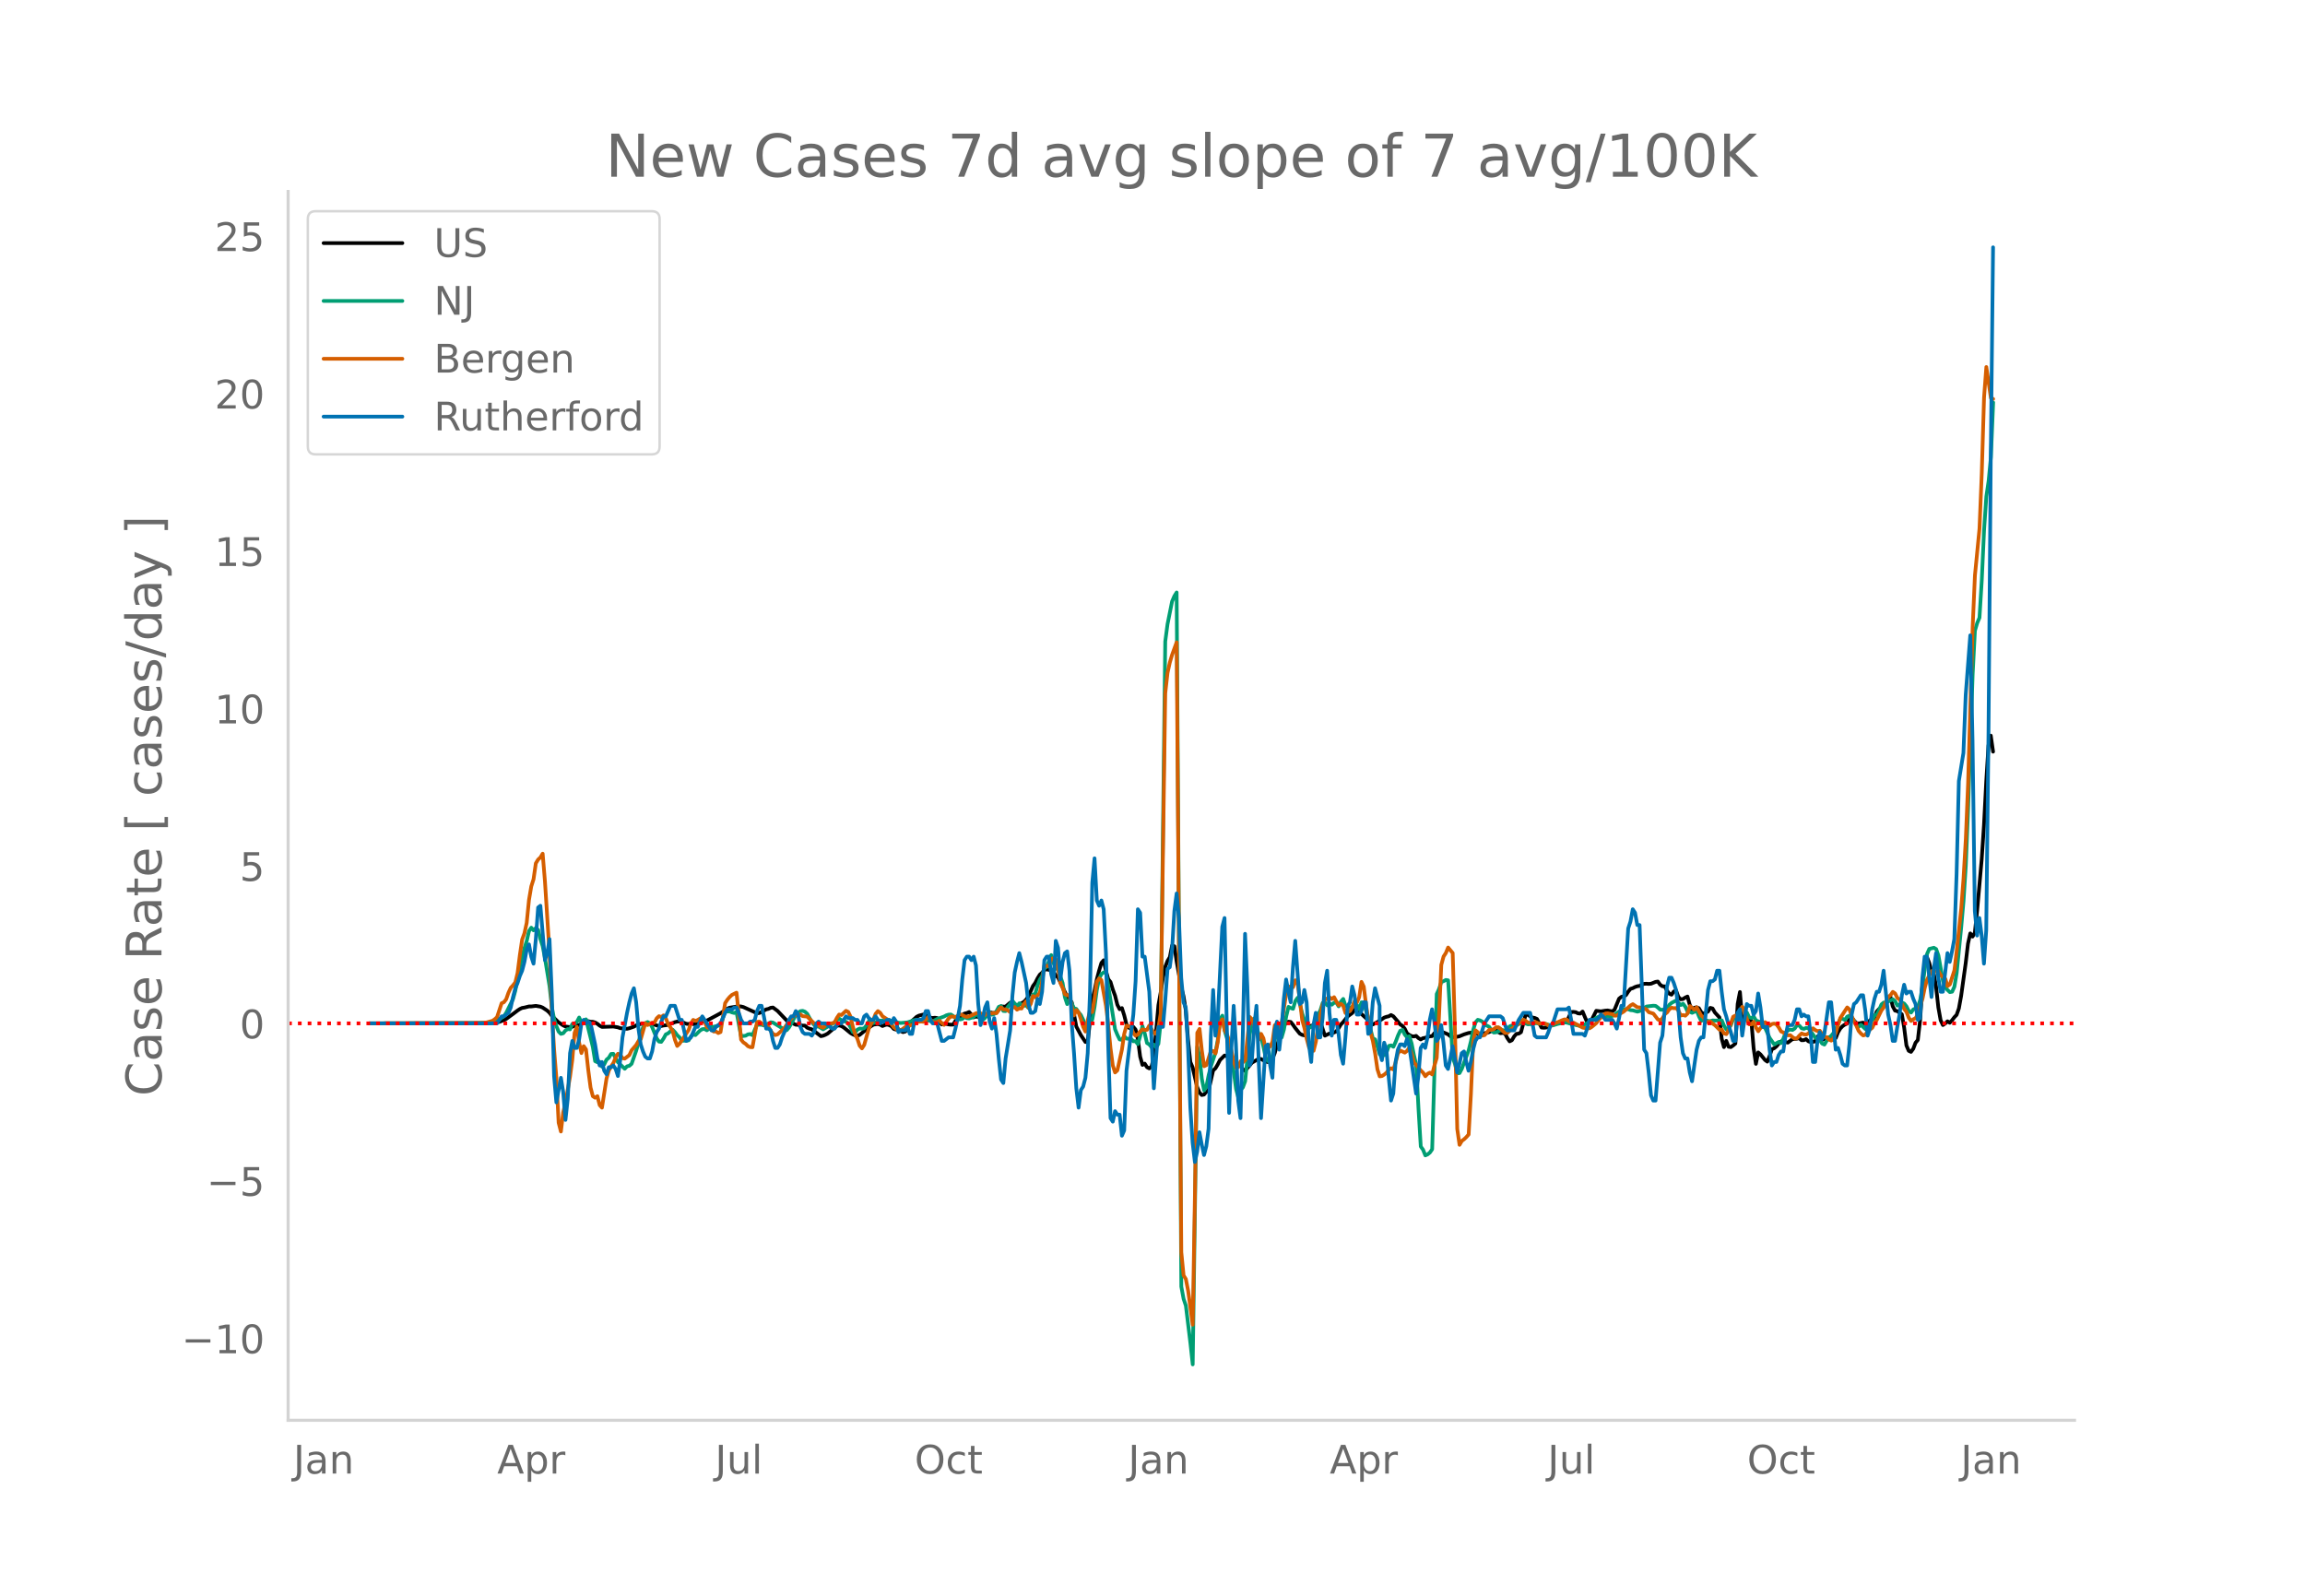 <svg height="864" viewBox="0 0 936 648" width="1248" xmlns="http://www.w3.org/2000/svg" xmlns:xlink="http://www.w3.org/1999/xlink"><defs><style>*{stroke-linecap:butt;stroke-linejoin:round}</style></defs><g id="figure_1"><path d="M0 648h936V0H0z" style="fill:#fff" id="patch_1"/><g id="axes_1"><path d="M117 576.72h725.4V77.76H117z" style="fill:none" id="patch_2"/><path clip-path="url(#p00c8a03a7d)" d="m149.973 415.563 47.236-.12 3.705-.165 1.852-.324 1.853-.707.926-.498 2.778-2.016 1.853-1.403.926-.61.926-.431.926-.145 1.853-.465.926.005 1.852-.23 1.853.312.926.391 1.852 1.224.927.858.926 1.242 2.778 2.673 1.853 1.228.926.445 1.852.252.927-.137.926-.367 1.852-.353.926-.495.927-.657.926-.499.926.104.926.219.926.03.927.265.926.54.926.753.926.515 4.631-.15 1.853.323.926.332 1.852.213.926.037.927-.21 1.852-.644.926-.52.926-.343 1.853-.435 3.705.175 2.778.913.926-.048.927-.227.926-.083.926-.204 2.779-1.07.926-.229.926-.056.926.185 1.853.774.926.09.926-.163 1.852.34 1.853-.57.926-.544.926-.318.926-.128 3.705-1.99 1.853-1 2.778-1.882.926-.376 2.779-.445.926-.116.926.07.927.225 5.557 2.531.926-.097.926-.43 1.853-1.051.926-.208.926-.433.926-.122 1.853 1.388 4.63 4.856.927-.1 1.852.855.926.034.927.247 1.852.085.926.847.926.383.927.253 3.704 2.793.927-.193.926-.377.926-.496 3.705-3.164.926-.133.926.276.926.531 2.779 2.283.926.53.926.398.927.186.926-.36 1.852-1.521.926-.843 2.779-1.792 1.852-.247.927.249.926.556.926-.366.926-.241.926.257.927.474.926 1.088.926.247.926-.184.926.763.927.432.926-.238.926-1.186.926-1.925.926-1.21 1.853-1.673.926-.465 1.852-.459.927.23.926.626.926.437.926.119.926-.102.927.155.926 1.5.926 1.095.926-.253.926.018.927.213.926.1.926-.041 1.852-2.98.927-.132.926-.764.926-.601.926-.206.926-.427 1.853 2.17.926-.328.926.204 1.853-.338.926.373 1.852-2.055.926.31.927.065.926-.165.926-1.115.926-1.33 1.853.006 1.852-1.586.926-.218 1.853 1.51 2.778-1.59.926-.942.927-1.333 1.852-4.187.926-1.265.926-1.844.927-1.508.926-.804.926-1.087.926-.282.926.241.927-.088.926 1.025.926 1.227.926.948 3.705 7.826 1.852 2.205 1.853 9.869 1.852 3.48 1.853 2.79.926-.096 1.852-17.07.926-3.713.927-4.584.926-3.55.926-3.1.926-1.076.926 4.346.927 3.325.926 1.148.926 3.02.926 2.545.926 3.68.927 1.808.926-.46.926 2.921.926 3.735.926 1.274.927.49.926-.767.926 1.078.926 3.93.926 7.063.927 3.354.926-.52.926 1.457.926.487.926-.762.927-3.975 1.852-20.939.926-5.141.926-6.077.927-4.37.926-2.403.926-1.496.926-4.732.926.288.927 6.267 1.852 10.292.926 3.685.926 5.717.927 12.11.926 8.925.926 2.177 1.852 8.033.927 2.194.926 1.011.926-.175.926-1.117.926-.526 1.853-8.18.926-.83.926-1.544.926-1.832 1.853-1.837.926.224.926 1.163.926.196 1.853 1.849 1.852.329.926 1.78.927.701 2.778-3.324 2.779-1.572.926.073 1.852 1.035.927.223.926-.542.926-.806.926-2.258.926-3.226 2.779-7.9.926-1.186.926-.485.927.105.926 1.137.926 1.322 1.852 2.303.927.476.926.223.926-1.352.926-2.112.926-.465.927-.193.926-.668 1.852-.715 1.853 5.614 1.852-.862.926-.038 1.853-.798.926-1.319.926-1.53.926-.947 1.853-2.337 1.852-1.366.926-1.295.926-.865 1.853 2.512 2.778 2.538.927 1.12.926.633 1.852-.941 1.853-1.2.926-.638.926-.33.926-.203.926-.522.927.498 1.852 2.146.926 1.163.926.586.927 1.139.926 1.891.926.66.926.479.926.153.927-.248.926.894.926.56.926-.506.926-.174 1.853-.6.926-.061.926-1.168.926-.945 2.779.59 1.852.79.927.769.926.476.926-.193.926-.06.926-.204 1.853-.762 1.852-.576 1.853-.25.926.2.926.46.926.122 1.853-.467.926-.097.926-.327 1.852-.83.927.006.926.823.926.469.926-.145.926.3.927 1.806.926 1.328.926-.44.926-1.57.926-1.033.927-.088.926-.594 1.852-7.047.926-.034.927.65.926.486.926.158.926.398 1.853 3.514.926.075.926-.068 1.852-.69 1.853-.973.926-.25 3.705-.392 1.852-4.018.926-.048.927.127.926.471.926.091.926-.822 1.853 4.384.926-.636.926-.411 1.852-3.652 1.853.229 1.852-.295.926-.071 1.853.393.926-.68 1.852-4.503.927-.732.926-.23.926-.454.926-1.419.926-1.153.927-.268.926-.48.926-.308.926-.128.926-.535.927-.316.926-.04.926.076.926-.078 1.853-.747.926-.141.926 1.283.926.63.926.044.927 1.733.926 1.246.926.403.926-1.306.926-.346.927 2.535.926.99.926-.099.926-.598.926-.432.927 3.385.926 2.006.926-.834.926-.17.926.356.927 1.575.926.75 1.852-.961.926-1.506.927.252.926 1.622 1.852 1.997.926 8.628.927 3.453.926-2.543.926 2.382.926.15.926-.65.927-.793.926-16.079.926-4.857.926 10.994.926-.09.927.19 1.852.645.926 11.12.926 6.333.927-4.653.926.797 1.852 2.277.926.675.927-2.283.926-2.767.926-.39.926-.759.926-1.115.927-.871.926-.26.926.453.926.27 1.853-1.414 1.852-.164.926-.241.926.848.927-.031.926-.433.926.894.926.284.926-.063.927-.2.926-1.959.926-.258.926 1.646.926-.353.927-.497.926-.127.926.163.926.755.926-.669.927-2.365.926-1.555.926-.953.926-.635.926-.403.927-1.683.926-.845.926 1.266.926.992.926.228 1.853-.355.926.624.926.024.926-1.608.927-.339.926-.761.926-2.444.926-1.004 1.853-1.604.926-.101.926-2.594.926-.67.926 3.86.927 1.73.926.225 1.852 1.276.926 5.362.927 7.296.926 2.166.926.447.926-1.27.926-2.441.927-1.12.926-8 .926-14.2.926-8.734.926-2.7.927 2.316.926 3.503.926.859.926 5.282.926 8.469.927 5.175.926 1.952.926-.615.926-.893.926.592.927-.993.926-1.236.926-.968.926-2.609.926-5.125 1.853-13.333.926-7.845.926-4.182.926 1.301.927-1.558.926-8.812 1.852-20.887.926-13.86.927-17.876.926-14.654.926-3.97.926 6.52h0" style="fill:none;stroke:#000;stroke-linecap:round;stroke-width:1.5" id="line2d_1"/><path clip-path="url(#p00c8a03a7d)" d="m149.973 415.56 47.236-.098 2.779-.254 1.852-.558 2.779-2.013.926-1.357 2.778-5.6.927-3.35 1.852-9.703 1.852-7.595.927-2.877.926-4.046.926-1.409.926 1.083.926-.939.927.726.926 3.746.926 2.862.926 4.897 1.853 11.286.926 8.368.926 4.991.926 2.92.926 2.259.927.924.926-.243.926-1.138.926-.572.926.118.927-2.183.926-.072.926-.755.926-1.803.926 2.045 1.853-1.305 1.852 7.425.926 3.814.927 5.752.926.44.926-.148.926 1.904.926-.893.927-1.908.926-.776.926-1.545.926-.064 1.853 3.43 2.778 2.642.926-.988.927-.21.926-.809 1.852-5.302.926-3.094.927-4.041.926-2.32.926-1.754.926-.459.926.507.927 1.546 1.852 4.563.926 1.331.926.116.927-1.343.926-1.704.926-.417.926-.821.926-.644.927.967.926 1.24.926.868.926 1.38 1.853-.021.926-.125.926-1.617.926-.732.926.211 1.853-1.854.926-.56.926-.076.926.55 1.853-1.377.926-.059 1.852-.474.927-.185 1.852-5.513 1.852-.051.927.39.926.226.926-.444 1.852 9.906 1.853-.235.926-.53.926-.144.926.464 1.853-4.29 1.852.06.926.284.927-.22 1.852-1.086.926.13 4.631 2.85.926.243.927-1.091.926-1.52 1.852-3.588.926-.886.927-.64.926-.132.926.343.926.837 1.853 3.361.926 1.133.926.733.926-.038 1.853 1.136 2.778-1.66.926-.617.927-.466.926-.958.926-.663.926.651.926.432.927.207.926.654.926 1.59.926 1.95.926.22.927-1.186.926-.477.926.083.926-.192.926-1.19.927-1.632.926.122.926.621 2.779-1.027.926-.028.926.166.926-.263.926-.048 1.853.714 1.852.305.926.134 2.779-.266 2.779-.914.926-.128.926.183.926-.086.926-.332.927.166 1.852.595.926.15 1.853-1.015 2.778-.983.926-.495.927-.273.926-.057.926.6.926.782.926.106.927.523.926-.199.926-.833.926.51.926.122 1.853-.58.926-1.198.926.562.926 1.75.927.04.926-.812.926-1.71.926-.596.926 1.025.927-.263.926-1.187.926-1.756.926-.345.926 2.011.927.06.926-1.776.926-1.096.926-1.312 1.853 2.33.926-1.304 1.852 1.033.926-.23.927 1.06.926-2.408.926-2.999.926-.285.926-3.4.927-2.387.926-1.42.926-3.187.926-.533 1.853-4.838.926 3.28.926 1.965.926.695 1.853 5.42.926 5.773.926 2.783.926-1.765.926 1.446.927 2.032.926.233.926 1.386.926 1.09.926 1.927.927 2.455 1.852-.865.926-1.657.926-5.125.927-6.918.926-4.53.926-1.915.926-.668.926.113.927 5.25 2.778 17.726.926 2.23.927 1.913.926.167.926-1.567.926 1.037.926.1.927-.052.926 1.05.926-.024.926 1.199.926-3.28.927-4.076.926 2.966.926 3.931.926.563.926 1.149.927-1.093.926 1.146.926-1.442.926-8.68 1.853-154.714.926-7.02 1.852-9.235.926-2.155.927-1.49L479.7 522.45l.926 4.985.926 2.759 1.853 15.329.926 8.518 1.852-128.955.927 4.035.926 8.994.926 4.651.926-1.545.926-4.712.927-3.555 1.852-5.583.926-5.219.926-8.363.927-1.364.926 6.087.926 2.994.926 3.956.926 5.355.927 4.445.926 6.903.926 3.576.926-3.14.926-1.032.927-2.538 1.852-19.088.926-4.534.926-1.87 1.853 6.71.926.782.926 3.954.926 4.506.927 1.376.926.465.926-2.793.926-6.467.926-2.71.927 1.853.926.075.926-3.214.926-5.356.926-3.866.927.477.926.316.926-3.188.926-1.297.926 2.46.927 3.914.926 2.79.926 2.207.926.833.926-.319.927-.755.926-2.486 1.852-3.621.926-2.953.927-.153.926 1.165.926-.72.926.448.926-.815.927-.052.926 1.54.926-1.923.926-1.09.926 2.848.927.228.926.373.926-.079.926-2.174.926 1.285.927 1.804.926-2.909.926.125.926 3.313.926 2.864.927 4.746.926 3.66.926.338.926 2.849.926 3.24.927-.16.926.493.926-1.065.926-2.7.926-.224.927.571.926-2.036.926-2.487.926-1.976.926-.35.927 1.903.926 1.127.926-.465.926 2.952.926 4.697.927 3.936.926 17.794.926 15.419.926 1.287.926 2.312.927-.4.926-.756.926-1.328 1.852-63.036.927-2.023.926-2.845.926-.356.926-.502.926.158 1.853 31.328.926 2.621.926 3.842.926-.135.927-1.735 2.778-7.484.926-3.714.927-4.582.926-3.072.926-1.042.926.238.926.5.927 1.149 1.852.96.926 1.492.926.837.927-.085.926-.373.926-.538 1.852.098.927-.686.926-.938.926-.359.926.097.926-.27.927-.442 1.852-.493 1.852.64 1.853-.112.926-.301.926-.034.926.226 1.853-.126 2.778.8.927-.035 1.852-.573 2.779-.602.926.07 1.852.523 1.853.468 1.852.35.926-.146 4.631-2.488.926-.687.927-.4 1.852-.008 1.852-.318.927.085.926-.079.926-.497 2.779-1.96 1.852-.34.926.069.926.358.927.08 1.852.543.926-.254.926-.458.927-.78.926-.612 2.778-.321.927.08.926.684.926.847.926.043.926-.254.927-.397.926-1.38.926-.781 1.852-.97 1.853 1.872.926-.555.926 1.223.926 1.999.927.076.926.41 1.852-.879.926 2.322.927 1.854.926-.597 1.852.607.926.045.927-.279.926.078 2.778-.08.927 2.184.926 1.47.926-.331.926-1.42.926-2.524.927-.295.926.852.926-3.833.926-1.498.926 1.995.927.204.926 1.963.926.276.926-.607.926 1.577.927.379.926.227.926 1.913.926.538 1.853 4.087 1.852 2.615 1.852-1.039.927.493.926-1.812.926-2.489.926-.863.926-.362.927.188.926-.62.926-1.397.926.254.926 1.093.927.213.926-.4.926.184 2.779 3.795.926.604.926.43.926 1.37.926.407.927-1.566.926-1.283.926-.723.926-1.162.926-1.472 1.853-4.337.926.082.926.472.926-1.38.927-.35.926 1.161.926.98.926 1.663.926.704.927-.826 1.852 1.76.926-.97.926-1.23 1.853-3.303.926-.616.926-1.654.926-2.267.927-.742.926.006 2.778-1.354.927.805.926 1.767.926-.436.926-.846.926.473.927 1.153.926 1.885.926.593.926-1.297.926-.333.927-.632.926-2.87.926-5.357.926-7.415.926-5.867.927-2.071 1.852-.464.926.537.926 2.608 1.853 10.408.926 2.555.926 1.043.926.868.927-.165.926-2.034.926-5.583 1.852-18.667.927-10.543.926-14.45.926-22.741 1.852-54.803.927-17.776.926-3.133.926-2.15.926-15.122.926-20.28.927-13.8.926-6.335.926-9.626.926-22.236h0" style="fill:none;stroke:#009e73;stroke-linecap:round;stroke-width:1.5" id="line2d_2"/><path clip-path="url(#p00c8a03a7d)" d="m149.973 415.56 42.605-.097 4.63-.182 2.78-.77.926-.644.926-.854 1.852-5.627.927-.42.926-1.204.926-2.645.926-2.002.926-1.008.927-1.19.926-3.835.926-7.28.926-6.284.926-2.52.927-4.255.926-9.295.926-5.501.926-2.926.926-6.467.927-1.512.926-.854.926-1.54.926 11.227 1.853 28.962.926 23.39.926 15.706.926 11.619.926 18.337.927 3.584.926-7.741.926-3.906 1.852-10.666.927-6.86.926-10.904.926-2.45.926 6.482.926 4.185.927-2.8.926 1.316.926 8.4.926 7.082.926 3.528.927.616.926-.63.926 3.64.926 1.021 1.853-11.814.926-3.206.926-1.736.926-1.371.926-2.184.927-1.568.926.364.926 1.428.926.168 1.853-1.414.926-1.96 1.852-2.155.926-1.568.927-.742 1.852-6.523.926.728 1.853-.98.926.014.926-1.764.926-.868.926.35.927-.686.926 1.218.926 2.268.926 1.344.926 1.553.927 3.556.926 2.492.926-.882 3.705-5.6.926-2.673.926-1.428.926.406.927-.364.926-.588.926-.308.926 1.456.926 2.366.927.364.926.573.926.812.926-.014.926.644.927-.406 1.852-11.744.926-1.4.926-1.106.927-.854 1.852-.895.926 8.748.926 10.303.927 1.134.926.616.926.924.926.391.926.042 1.853-10.288.926-.112 1.852 1.316.927-.042.926.728.926 1.735.926 1.232.926.49.927-.266 2.778-2.575 1.853-2.73 1.852-2.198.926-.308.926-.098.927-.21.926.7 1.852.182 3.705 3.654.926-.084.926.616.927.322.926-.924.926-.644 1.852-.238.927-.336.926-1.82.926-1.372.926.196 1.853-1.721.926.461.926 1.904.926 4.032.926 3.121.927 1.82.926 2.856.926 1.077.926-1.413 1.853-6.566 1.852-3.751.926-2.31.926-1.091.927.657.926 1.414 1.852 1.204.926 1.204.927.882.926 1.274.926.601.926.14.926.434 1.853-1.357.926-.252.926-.406.926-.168 1.853-1.246 1.852-.14.926.098 1.853-1.946 1.852 1.988.926.224.927-.252.926-.448.926.924.926.756.926-1.204.927-1.428.926-.742h.926l.926.252 1.853-1.204.926.308.926.504.926.266.926-.21 1.853-.798.926-.462.926-.14.926.126.927.546.926.196.926-.84h.926l.926.21.927-.238.926.112.926-1.343.926-1.008.926.812.927-.056.926.448.926.727.926-1.917.926-.154.927 1.064.926-.518.926.042.926-1.792.926-1.176.927 2.52.926-1.428.926-3.192.926.504.926-.742.927-1.12.926-4.437.926-6.579 1.852.266.927-2.898.926-.405.926.433.926 3.696.926 5.865.927 2.058.926 2.617.926.448.926-.182.926 4.774.927 3.583.926-2.211.926.993.926 2.73.926 3.08.927 1.945.926-4.619.926-3.71.926.42.926-5.529.927-6.747.926-1.386.926.686 1.852 10.317.927 7.783.926 9.532.926 7.041.926 2.828.926-.826 1.853-8.427.926-6.383.926-3.401.926.266.927.448.926 2.365.926 1.036.926-.532.926-1.218.927-.84.926.28.926-.084.926-1.735 1.853 2.967.926.406.926-2.491.926-5.712 1.853-130.07.926-8.328.926-4.172.926-3.121 1.853-5.11L479.7 508.48l.926 9.42.926 1.498.927 4.774 1.852 13.76.926-54.397.926-64.153.927-1.596.926 8.805.926 6.37.926-.449 1.853-5.823.926.098.926.994.926-4.633.926-8.091.927-1.176.926 4.437.926 1.68.926 2.576 1.853 8.483.926 2.533.926-.294.926-2.38.926.463.927-.854 1.852-17.582.926 1.008 1.853 5.445.926 2.758.926-2.324.926 1.764.926 4.507.927-.518.926-.686.926-1.96.926-6.62.926-.574.927 2.897.926-3.135 1.852-12.192.926-2.786.927.42.926-.07.926-2.828.926 1.302.926 6.817.927 8.035.926 3.29.926 4.367.926 3.5.926 1.315.927.014.926-3.71.926-6.186.926-5.096.926-3.78.927-2.085 1.852-.854.926.672.926-.728.927 1.764.926 1.498.926-.574.926.826.926 2.94 1.853-.84.926-1.61.926-2.394.926.518.927-2.142.926-6.2.926 1.93.926 7.266.926 6.215.927 5.277.926 3.346.926 5.11.926 6.368.926 2.856.927-.14.926-.588.926-.784.926-1.232.926-.546.927.504.926-2.911.926-3.668.926-1.134 1.853.854.926-.714.926-1.344.926 2.52.926 3.598.927.951 1.852 2.226.926.896.926 1.456.927-.994.926-.462.926.728.926-3.626.926-3.093.927-16.91.926-20.857.926-3.401.926-1.414.926-2.24 1.853 2.226.926 31.65.926 39.824.926 6.425.927-1.582.926-.686.926-.882.926-1.064.926-16.545.927-20.97.926-4.773.926.784.926.994.926.392.927-.21 1.852-2.184.926.042.926-.266.927-.783.926-.028.926.643.926.966.926.756.927-.084 1.852-1.75 1.852-1.26 1.853-1.777.926-.574.926.504.926.7.927.056 1.852-.42 1.852.77 1.853-.126.926.35.926.532.926.14.927-.658.926-.504.926-.28 1.852-.826.927-.336.926.07.926.728.926.448.926.098 3.705 2.002.926.154.927-.014.926.14.926-.588 1.852-1.54.927-1.344.926-.91.926-.728.926-.91.926-.07 1.853.35.926.616.926-.042.926-.672.927-.406.926-.56 2.778-2.491.927-.518 1.852 1.288.926.028.926.322.927.14.926.392.926 1.105 1.852.56 1.853 2.408.926.35.926-.854.926-1.666.927-.7.926-1.315.926-.602.926.196.926-.084.927 1.064.926 1.987.926-.21.926.28.926-.896.927-3.023 1.852 1.484.926-.994 1.853 3.43.926.573.926 2.086 1.852-.308.927.868.926.63 1.852 1.861.926-.042.927 1.526.926.308.926-1.694 1.852-5.403.927-.476.926.924.926-3.037.926-1.4.926 2.757 1.853 4.34h.926l.926-1.05.926 2.352.927 1.497.926-1.343.926-1.078.926-1.26 1.853 1.456.926-.714.926-.182.926.336.926 1.274.927 1.61.926.391.926.798.926.378.926-.084.927.798.926.616.926-.154.926-1.064.926-.882.927.364.926.112.926-.49 1.852-2.071.927.727.926.406.926-.154.926 1.414.926 1.106.927.098.926.98.926.42.926-1.05.926-2.114.927-3.275.926-2.814 2.778-4.241.927.84.926 2.827.926 2.044.926 1.722.926 2.1.927 1.091.926.77.926-.28.926-1.596.926-.532.927-.713.926-2.002.926-1.232 1.852-3.821.927-1.19.926-2.38.926-1.89.926-.756.926-1.315.927.644.926 1.861.926.574 1.852 3.892.927 1.19.926 2.38.926 1.287.926-.7.926-.434.927-1.736 1.852-6.13.926-4.438.926-3.36 1.853-3.443.926-.07.926.154.926-.14.927 1.722 1.852 1.385.926 3.024.926-.658 1.853-5.74.926-7.782 1.852-17.33.927-12.234.926-15.986.926-22.593 1.852-63.425.927-20.997 1.852-19.009.926-22.565.926-30.712.927-12.36 1.852 12.57.926.392h0" style="fill:none;stroke:#d55e00;stroke-linecap:round;stroke-width:1.5" id="line2d_3"/><path clip-path="url(#p00c8a03a7d)" d="M149.973 415.56h51.867l1.852-2.851h.927l1.852-1.426.926-2.139.926-4.277.927-3.565.926-2.139.926-2.852.926-2.138.926-3.565.927-4.99.926-2.14.926 4.991.926 2.852.926-9.981.927-12.833.926-.713 1.852 22.1.926-2.85.927-5.704.926 22.1.926 33.51.926 10.693 1.853-9.981.926 5.704.926 11.407.926-8.556.926-18.536.927-4.99.926 2.851h.926l.926-3.565.926-6.416.927-1.426.926 1.426.926-.713.926.713 1.853 8.555.926 5.704.926 2.851.926-1.425.926 3.564.927 1.426.926-2.852h.926l.926-.713.926 1.426.927 2.852.926-6.416.926-9.269 1.852-9.98.927-4.279.926-3.564.926-2.14.926 5.704.926 10.695.927 6.416.926 2.852.926 2.139.926.713h.926l.927-2.852.926-4.99.926-2.852.926-1.426.926-2.852.927-2.139h.926l1.852-4.278h1.853l1.852 5.704h.926l1.853 8.555 1.852-1.426 1.852-4.277h.927l1.852-4.278 3.705 5.704h.926l.926-1.426 1.853-1.426 1.852-4.278.926-1.426h1.853l.926-.713h.926l.926 2.14.926 2.85.927 1.427h1.852l.926-.713h.926l.927-.713.926-3.565.926-2.139h.926l.926 4.278.927 4.99h.926l.926.714.926 4.277.926 2.852h.927l.926-1.426.926-2.852 1.852-4.277.927-2.852.926-1.426h.926l.926-2.139.926 1.426.927 4.99.926 2.14.926.712h1.852l.927.713.926-1.425.926-3.565.926-.713.926.713h1.853l2.778 2.139h.927l.926-1.426.926-.713h.926l1.853-2.852.926.713h1.852l.926.713h.927l.926 1.426h.926l.926-2.852.926-.713.927 1.426.926.713h.926l.926-1.426 1.853 2.852.926-.713h.926l.926-.713h.926l.927 1.426.926-2.139.926 1.426.926 4.278.926-.713h1.853l.926-1.426.926 2.851h.926l.927-4.99.926-.713h1.852l.926-.713.927-2.852h.926l.926 3.565.926 1.426h1.853l1.852 7.13h.926l1.853-1.427h1.852l.926-3.564.926-4.278.927-4.99.926-10.695.926-7.842.926-1.426h.926l.927 1.426.926-1.426.926 3.565.926 15.684.926 8.556.927-2.852.926-4.278.926-2.139.926 7.843.926 2.852.927-4.278.926 6.416.926 9.982.926 8.555.926 1.426.927-9.981 1.852-11.407.926-14.26.926-9.268.927-4.277.926-3.565.926 3.565 1.852 8.555.927 8.555.926 3.565h.926l.926-.713.926-4.99.927 2.138.926-4.99.926-12.833.926-1.426h.926l.927 7.13.926 3.564.926-17.11.926 2.851.926 12.833.927-7.13.926-3.564.926-.713.926 7.843.926 21.388.927 12.12.926 14.259.926 7.842.926-7.13.926-1.425.927-3.565.926-9.981.926-24.953.926-44.203.926-9.98.927 17.11.926 2.139.926-2.14.926 3.566.926 17.823.927 37.786.926 29.23.926 1.427.926-4.278.926 1.426h.927l.926 8.555.926-2.139.926-24.24 2.779-22.814.926-13.546.926-29.23.926 1.425.927 17.824h.926l1.852 14.259 1.853 39.212 1.852-24.953h1.852l.927-10.694.926-12.833.926-.713.926-7.13.926-15.685.927-7.129.926 9.981.926 24.24.926 9.981.926 2.14.927 16.397.926 24.24.926 14.259.926 7.842.926-4.277.927-7.843.926 4.99.926 4.279.926-3.565.926-7.13.927-37.786.926-18.536.926 18.536.926-6.416 1.853-37.786.926-3.565.926 44.203.926 34.934.926-26.379.927-17.11.926 15.684.926 22.814.926 7.13.926-33.509.927-41.35.926 21.388.926 32.082.926-2.138.926-13.546.927-8.556 1.852 45.629 1.852-29.23.927-.714.926 8.555.926 4.991.926-19.25.926-3.564.927 11.407.926-8.555.926-12.12.926-7.843.926 4.99.927 4.278.926-14.258.926-10.695 1.852 25.666.927-.713.926-4.99.926 4.99.926 17.111.926 7.13.927-14.972.926-4.99.926 9.98h.926l.926-7.842.927-14.259.926-4.99.926 17.11.926 9.268.926-6.416h.927l.926 5.703.926 8.556.926 3.564.926-10.694.927-12.833.926-1.426.926-6.416.926 3.565.926 7.842h.927l.926-1.426.926-3.565h.926l.926 12.833.927-.712.926-12.12.926-5.704 1.852 7.13v18.536l.927 3.565.926-7.13.926 2.852.926 11.407.926 9.268.927-2.851.926-12.833.926-4.991.926-2.139h.926l.927.713.926-2.852.926 2.852 2.779 19.25.926-7.13.926-11.407.926-1.426.926 1.426.927-4.278.926-7.13.926-4.277.926 4.99.926 7.843.927-1.426.926-4.99.926 7.13.926 9.267.926 1.426.927-4.277.926-4.99.926 4.99.926 5.703.926-3.565.927-4.277.926-.713.926 4.278.926 3.564.926-3.564.927-4.991.926-3.565.926-1.426h.926l1.853-5.703 1.852-2.852h4.631l.926.713.926 2.852.927 2.139h2.778l1.853-4.278 1.852-2.852h2.779l.926 4.278.926 4.99.926.713h3.705l.926-2.138.926-2.852.927-.713 1.852-5.704h3.705l.926-.713.926 4.99.926 5.704h3.705l.926.713.927-2.851.926-3.565h2.778l.927-.713.926-1.426.926.713.926 1.426h2.779l.926 1.426.926 2.139.926-4.278.927-4.99h.926l1.852-31.37.926-2.852.927-4.99.926 1.425.926 4.991h.926l1.853 50.619.926 1.426.926 7.842.926 9.268.926 2.14h.927l1.852-23.528.926-2.852 1.853-19.962.926-3.565h.926l.926 2.14.926 2.85.927 7.843.926 11.407.926 6.417.926 2.139h.926l.927 5.703.926 3.565 1.852-12.833.926-3.565.927-1.426h.926l1.852-19.25.926-3.564h.927l.926-.713.926-3.564h.926l.926 8.555.927 7.13.926 2.851.926 3.565.926 2.852.926 3.564h.927l.926-11.407.926-1.426.926 10.694 1.853-12.833.926.713h.926l.926 3.565.926-1.426.927-7.13.926 5.704.926 7.843h1.852l.927 9.268.926 6.416.926-1.425h.926l.926-2.852.927-1.426h.926l.926-6.417.926-4.277h1.853l.926-2.14.926-4.277h.926l.926 2.852.927-.713.926.713h.926l.926 7.13.926 11.407h.927l.926-8.556.926-3.564.926 2.851.926-2.139 1.853-12.833h.926l1.852 19.25.927-.713.926 2.852.926 3.564.926.713h.926l.927-8.555.926-12.12.926-4.278.926-.713 1.853-2.851h.926l.926 6.416.926 9.981.926-2.851.927-7.843.926-4.277.926-2.852h.926l.926-2.852.927-5.703 1.852 17.823.926 4.278.926 6.416h.927l.926-5.703.926-4.99.926-7.843.926-4.278.927 3.565.926-.713h.926l.926 2.852.926 2.138.927 6.417.926-.713.926-16.398.926-8.555h.926l1.853 16.398.926-11.407.926-6.417.926 9.981.927 5.704h.926l1.852-15.685.926 3.565.927-4.278.926-4.99.926-26.38.926-37.785 1.853-11.407.926-23.528 1.852-24.24.926 42.777.927 69.155.926 9.982.926-7.13.926 7.13.926 11.407.927-13.546.926-80.563.926-112.645.926-84.127h0" style="fill:none;stroke:#0072b2;stroke-linecap:round;stroke-width:1.5" id="line2d_4"/><path clip-path="url(#p00c8a03a7d)" d="M117 415.56h725.4" style="fill:none;stroke:red;stroke-dasharray:1.5,2.475;stroke-dashoffset:0;stroke-width:1.5" id="line2d_5"/><path d="M117 576.72V77.76" style="fill:none;stroke:#d3d3d3;stroke-linecap:square;stroke-linejoin:miter;stroke-width:1.25" id="patch_3"/><path d="M117 576.72h725.4" style="fill:none;stroke:#d3d3d3;stroke-linecap:square;stroke-linejoin:miter;stroke-width:1.25" id="patch_4"/><g id="matplotlib.axis_1"><g id="xtick_1"><g style="fill:#696969" transform="matrix(.16 0 0 -.16 119.116 598.378)" id="text_1"><defs><path d="M9.813 72.906h9.859V5.078q0-13.187-5-19.14-5-5.954-16.094-5.954h-3.75v8.297h3.078q6.531 0 9.219 3.672Q9.813-4.39 9.813 5.078z" id="DejaVuSans-74"/><path d="M34.281 27.484q-10.89 0-15.093-2.484-4.204-2.484-4.204-8.5 0-4.781 3.157-7.594 3.156-2.797 8.562-2.797 7.485 0 12 5.297 4.516 5.297 4.516 14.078v2zm17.922 3.72V0H43.22v8.297Q40.14 3.328 35.547.953q-4.594-2.375-11.234-2.375-8.391 0-13.36 4.719Q6 8.016 6 15.922q0 9.219 6.172 13.906 6.187 4.688 18.437 4.688h12.61v.89q0 6.203-4.078 9.594-4.078 3.39-11.453 3.39-4.688 0-9.141-1.124-4.438-1.125-8.531-3.375v8.312q4.921 1.906 9.562 2.844 4.64.953 9.031.953 11.875 0 17.735-6.156 5.86-6.14 5.86-18.64z" id="DejaVuSans-97"/><path d="M54.89 33.016V0h-8.984v32.719q0 7.765-3.031 11.61-3.031 3.858-9.078 3.858-7.281 0-11.484-4.64-4.204-4.625-4.204-12.64V0H9.08v54.688h9.03v-8.5q3.235 4.937 7.594 7.374Q30.078 56 35.797 56q9.422 0 14.25-5.828 4.844-5.828 4.844-17.156z" id="DejaVuSans-110"/></defs><use xlink:href="#DejaVuSans-74"/><use x="29.492" xlink:href="#DejaVuSans-97"/><use x="90.771" xlink:href="#DejaVuSans-110"/></g></g><g id="xtick_2"><g style="fill:#696969" transform="matrix(.16 0 0 -.16 201.893 598.378)" id="text_2"><defs><path d="M34.188 63.188 20.797 26.906h26.812zm-5.579 9.718h11.188L67.578 0h-10.25l-6.64 18.703h-32.86L11.188 0H.78z" id="DejaVuSans-65"/><path d="M18.11 8.203v-29H9.077v75.484h9.031v-8.296q2.844 4.875 7.157 7.234Q29.594 56 35.594 56q9.968 0 16.187-7.906 6.235-7.907 6.235-20.797T51.78 6.484q-6.218-7.906-16.187-7.906-6 0-10.328 2.375-4.313 2.375-7.157 7.25zm30.578 19.094q0 9.906-4.079 15.547-4.078 5.64-11.203 5.64-7.14 0-11.218-5.64-4.079-5.64-4.079-15.547 0-9.906 4.078-15.547 4.079-5.64 11.22-5.64 7.124 0 11.202 5.64t4.078 15.547z" id="DejaVuSans-112"/><path d="M41.11 46.297q-1.516.875-3.297 1.281Q36.03 48 33.89 48q-7.625 0-11.703-4.953-4.079-4.953-4.079-14.234V0H9.08v54.688h9.03v-8.5q2.844 4.984 7.375 7.39Q30.031 56 36.531 56q.922 0 2.047-.125 1.125-.11 2.484-.36z" id="DejaVuSans-114"/></defs><use xlink:href="#DejaVuSans-65"/><use x="68.408" xlink:href="#DejaVuSans-112"/><use x="131.885" xlink:href="#DejaVuSans-114"/></g></g><g id="xtick_3"><g style="fill:#696969" transform="matrix(.16 0 0 -.16 290.365 598.378)" id="text_3"><defs><path d="M8.5 21.578v33.11h8.984V21.922q0-7.766 3.016-11.656 3.031-3.875 9.094-3.875 7.265 0 11.484 4.64 4.234 4.64 4.234 12.656v31h8.985V0h-8.984v8.406Q42.047 3.422 37.718 1q-4.313-2.422-10.032-2.422-9.421 0-14.312 5.86Q8.5 10.296 8.5 21.578zM31.11 56z" id="DejaVuSans-117"/><path d="M9.422 75.984h8.984V0H9.422z" id="DejaVuSans-108"/></defs><use xlink:href="#DejaVuSans-74"/><use x="29.492" xlink:href="#DejaVuSans-117"/><use x="92.871" xlink:href="#DejaVuSans-108"/></g></g><g id="xtick_4"><g style="fill:#696969" transform="matrix(.16 0 0 -.16 371.395 598.378)" id="text_4"><defs><path d="M39.406 66.219q-10.75 0-17.078-8.016-6.312-8-6.312-21.828 0-13.766 6.312-21.781 6.328-8 17.078-8 10.735 0 17.016 8 6.281 8.015 6.281 21.781 0 13.828-6.281 21.828-6.281 8.016-17.016 8.016zm0 8q15.328 0 24.5-10.281 9.188-10.282 9.188-27.563 0-17.234-9.188-27.516-9.172-10.28-24.5-10.28-15.375 0-24.593 10.25-9.204 10.265-9.204 27.546t9.204 27.563q9.218 10.28 24.593 10.28z" id="DejaVuSans-79"/><path d="M48.781 52.594v-8.407q-3.812 2.11-7.64 3.157-3.828 1.047-7.735 1.047-8.75 0-13.593-5.547-4.829-5.532-4.829-15.547 0-10.016 4.829-15.563 4.843-5.53 13.593-5.53 3.907 0 7.735 1.046 3.828 1.047 7.64 3.156V2.094Q45.016.344 40.984-.531q-4.015-.89-8.562-.89-12.36 0-19.64 7.765-7.266 7.765-7.266 20.953 0 13.375 7.343 21.031Q20.22 56 33.016 56q4.14 0 8.093-.86 3.953-.843 7.672-2.546z" id="DejaVuSans-99"/><path d="M18.313 70.219V54.688h18.5v-6.985h-18.5V18.016q0-6.688 1.828-8.594 1.828-1.906 7.453-1.906h9.218V0h-9.218q-10.407 0-14.36 3.875-3.953 3.89-3.953 14.14v29.688H2.687v6.984h6.594V70.22z" id="DejaVuSans-116"/></defs><use xlink:href="#DejaVuSans-79"/><use x="78.711" xlink:href="#DejaVuSans-99"/><use x="133.691" xlink:href="#DejaVuSans-116"/></g></g><g id="xtick_5"><g style="fill:#696969" transform="matrix(.16 0 0 -.16 458.105 598.378)" id="text_5"><use xlink:href="#DejaVuSans-74"/><use x="29.492" xlink:href="#DejaVuSans-97"/><use x="90.771" xlink:href="#DejaVuSans-110"/></g></g><g id="xtick_6"><g style="fill:#696969" transform="matrix(.16 0 0 -.16 539.956 598.378)" id="text_6"><use xlink:href="#DejaVuSans-65"/><use x="68.408" xlink:href="#DejaVuSans-112"/><use x="131.885" xlink:href="#DejaVuSans-114"/></g></g><g id="xtick_7"><g style="fill:#696969" transform="matrix(.16 0 0 -.16 628.428 598.378)" id="text_7"><use xlink:href="#DejaVuSans-74"/><use x="29.492" xlink:href="#DejaVuSans-117"/><use x="92.871" xlink:href="#DejaVuSans-108"/></g></g><g id="xtick_8"><g style="fill:#696969" transform="matrix(.16 0 0 -.16 709.458 598.378)" id="text_8"><use xlink:href="#DejaVuSans-79"/><use x="78.711" xlink:href="#DejaVuSans-99"/><use x="133.691" xlink:href="#DejaVuSans-116"/></g></g><g id="xtick_9"><g style="fill:#696969" transform="matrix(.16 0 0 -.16 796.169 598.378)" id="text_9"><use xlink:href="#DejaVuSans-74"/><use x="29.492" xlink:href="#DejaVuSans-97"/><use x="90.771" xlink:href="#DejaVuSans-110"/></g></g></g><g id="matplotlib.axis_2"><g id="ytick_1"><g style="fill:#696969" transform="matrix(.16 0 0 -.16 73.733 549.52)" id="text_10"><defs><path d="M10.594 35.5h62.593v-8.297H10.594z" id="DejaVuSans-8722"/><path d="M12.406 8.297h16.11v55.625l-17.532-3.516v8.985l17.438 3.515h9.86V8.296H54.39V0H12.406z" id="DejaVuSans-49"/><path d="M31.781 66.406q-7.61 0-11.453-7.5Q16.5 51.422 16.5 36.375q0-14.984 3.828-22.484 3.844-7.5 11.453-7.5 7.672 0 11.5 7.5 3.844 7.5 3.844 22.484 0 15.047-3.844 22.531-3.828 7.5-11.5 7.5zm0 7.813q12.266 0 18.735-9.703 6.468-9.688 6.468-28.141 0-18.406-6.468-28.11-6.47-9.687-18.735-9.687-12.25 0-18.718 9.688-6.47 9.703-6.47 28.109 0 18.453 6.47 28.14Q19.53 74.22 31.78 74.22z" id="DejaVuSans-48"/></defs><use xlink:href="#DejaVuSans-8722"/><use x="83.789" xlink:href="#DejaVuSans-49"/><use x="147.412" xlink:href="#DejaVuSans-48"/></g></g><g id="ytick_2"><g style="fill:#696969" transform="matrix(.16 0 0 -.16 83.912 485.58)" id="text_11"><defs><path d="M10.797 72.906h38.719v-8.312H19.828v-17.86q2.14.735 4.281 1.094 2.157.36 4.313.36 12.203 0 19.328-6.688 7.14-6.688 7.14-18.11 0-11.765-7.328-18.296-7.328-6.516-20.656-6.516-4.593 0-9.36.781-4.75.782-9.827 2.344v9.922q4.39-2.39 9.078-3.563 4.687-1.171 9.906-1.171 8.453 0 13.375 4.437 4.938 4.438 4.938 12.063 0 7.609-4.938 12.047-4.922 4.453-13.375 4.453-3.953 0-7.89-.875-3.922-.875-8.016-2.735z" id="DejaVuSans-53"/></defs><use xlink:href="#DejaVuSans-8722"/><use x="83.789" xlink:href="#DejaVuSans-53"/></g></g><g id="ytick_3"><use xlink:href="#DejaVuSans-48" style="fill:#696969" transform="matrix(.16 0 0 -.16 97.32 421.64)" id="text_12"/></g><g id="ytick_4"><use xlink:href="#DejaVuSans-53" style="fill:#696969" transform="matrix(.16 0 0 -.16 97.32 357.7)" id="text_13"/></g><g id="ytick_5"><g style="fill:#696969" transform="matrix(.16 0 0 -.16 87.14 293.76)" id="text_14"><use xlink:href="#DejaVuSans-49"/><use x="63.623" xlink:href="#DejaVuSans-48"/></g></g><g id="ytick_6"><g style="fill:#696969" transform="matrix(.16 0 0 -.16 87.14 229.82)" id="text_15"><use xlink:href="#DejaVuSans-49"/><use x="63.623" xlink:href="#DejaVuSans-53"/></g></g><g id="ytick_7"><g style="fill:#696969" transform="matrix(.16 0 0 -.16 87.14 165.88)" id="text_16"><defs><path d="M19.188 8.297h34.421V0H7.33v8.297q5.609 5.812 15.296 15.594 9.703 9.797 12.188 12.64 4.734 5.313 6.609 9 1.89 3.688 1.89 7.25 0 5.813-4.078 9.469-4.078 3.672-10.625 3.672-4.64 0-9.797-1.61-5.14-1.609-11-4.89v9.969Q13.767 71.78 18.938 73q5.188 1.219 9.485 1.219 11.328 0 18.062-5.672 6.735-5.656 6.735-15.125 0-4.5-1.688-8.531-1.672-4.016-6.125-9.485-1.218-1.422-7.765-8.187-6.532-6.766-18.453-18.922z" id="DejaVuSans-50"/></defs><use xlink:href="#DejaVuSans-50"/><use x="63.623" xlink:href="#DejaVuSans-48"/></g></g><g id="ytick_8"><g style="fill:#696969" transform="matrix(.16 0 0 -.16 87.14 101.94)" id="text_17"><use xlink:href="#DejaVuSans-50"/><use x="63.623" xlink:href="#DejaVuSans-53"/></g></g><g style="fill:#696969" transform="matrix(0 -.2 -.2 0 65.573 445.117)" id="text_18"><defs><path d="M64.406 67.281v-10.39q-4.984 4.64-10.625 6.922-5.64 2.296-11.984 2.296-12.5 0-19.14-7.64-6.641-7.64-6.641-22.094 0-14.406 6.64-22.047 6.64-7.64 19.14-7.64 6.345 0 11.985 2.296 5.64 2.297 10.625 6.938V5.609Q59.234 2.094 53.437.33q-5.78-1.75-12.218-1.75-16.563 0-26.094 10.124-9.516 10.14-9.516 27.672 0 17.578 9.516 27.703 9.531 10.14 26.094 10.14 6.531 0 12.312-1.734 5.797-1.734 10.875-5.203z" id="DejaVuSans-67"/><path d="M44.281 53.078v-8.5q-3.797 1.953-7.906 2.922-4.094.984-8.5.984-6.688 0-10.031-2.047-3.344-2.046-3.344-6.156 0-3.125 2.39-4.906 2.391-1.781 9.626-3.39l3.078-.688q9.562-2.047 13.593-5.781 4.032-3.735 4.032-10.422 0-7.625-6.032-12.078-6.03-4.438-16.578-4.438-4.39 0-9.156.86Q10.688.296 5.422 2v9.281q4.984-2.594 9.812-3.89 4.829-1.282 9.579-1.282 6.343 0 9.75 2.172 3.421 2.172 3.421 6.125 0 3.656-2.468 5.61-2.453 1.953-10.813 3.765l-3.125.735q-8.344 1.75-12.062 5.39-3.704 3.64-3.704 9.985 0 7.718 5.47 11.906Q16.75 56 26.811 56q4.97 0 9.36-.734 4.406-.72 8.11-2.188z" id="DejaVuSans-115"/><path d="M56.203 29.594v-4.39H14.891q.593-9.282 5.593-14.142 5-4.859 13.938-4.859 5.172 0 10.031 1.266 4.86 1.265 9.656 3.812v-8.5Q49.266.734 44.187-.344 39.11-1.422 33.892-1.422q-13.094 0-20.735 7.61-7.64 7.625-7.64 20.625 0 13.421 7.25 21.296Q20.016 56 32.328 56q11.031 0 17.453-7.11 6.422-7.093 6.422-19.296zm-8.984 2.64q-.094 7.36-4.125 11.75-4.032 4.407-10.672 4.407-7.516 0-12.031-4.25-4.516-4.25-5.203-11.97z" id="DejaVuSans-101"/><path d="M44.39 34.188q3.172-1.079 6.172-4.594 3-3.516 6.032-9.672L66.609 0H56l-9.313 18.703q-3.624 7.328-7.015 9.719-3.39 2.39-9.25 2.39h-10.75V0h-9.86v72.906h22.266q12.5 0 18.656-5.234 6.157-5.219 6.157-15.766 0-6.89-3.203-11.437-3.204-4.532-9.297-6.282zM19.673 64.797V38.922h12.406q7.125 0 10.766 3.297 3.64 3.297 3.64 9.687 0 6.39-3.64 9.64-3.64 3.25-10.766 3.25z" id="DejaVuSans-82"/><path d="M8.594 75.984h20.703V69H17.578V-6.203h11.719v-6.984H8.594z" id="DejaVuSans-91"/><path d="M25.39 72.906h8.297L8.297-9.28H0z" id="DejaVuSans-47"/><path d="M45.406 46.39v29.594h8.985V0h-8.985v8.203Q42.578 3.328 38.25.953q-4.313-2.375-10.375-2.375-9.906 0-16.14 7.906-6.22 7.922-6.22 20.813 0 12.89 6.22 20.797Q17.968 56 27.874 56q6.063 0 10.375-2.375 4.328-2.36 7.156-7.234zm-30.61-19.093q0-9.906 4.079-15.547 4.078-5.64 11.203-5.64 7.125 0 11.219 5.64 4.11 5.64 4.11 15.547 0 9.906-4.11 15.547-4.094 5.64-11.219 5.64-7.125 0-11.203-5.64-4.078-5.64-4.078-15.547z" id="DejaVuSans-100"/><path d="M32.172-5.078q-3.797-9.766-7.422-12.735-3.61-2.984-9.656-2.984H7.906v7.516h5.282q3.703 0 5.75 1.765Q21-9.766 23.483-3.219l1.61 4.094-22.11 53.813H12.5l17.094-42.766 17.093 42.766h9.516z" id="DejaVuSans-121"/><path d="M30.422 75.984v-89.171H9.719v6.984H21.39V69H9.719v6.984z" id="DejaVuSans-93"/></defs><use xlink:href="#DejaVuSans-67"/><use x="69.824" xlink:href="#DejaVuSans-97"/><use x="131.104" xlink:href="#DejaVuSans-115"/><use x="183.203" xlink:href="#DejaVuSans-101"/><use x="244.727" xlink:href="#DejaVuSans-32"/><use x="276.514" xlink:href="#DejaVuSans-82"/><use x="343.746" xlink:href="#DejaVuSans-97"/><use x="405.025" xlink:href="#DejaVuSans-116"/><use x="444.234" xlink:href="#DejaVuSans-101"/><use x="505.758" xlink:href="#DejaVuSans-32"/><use x="537.545" xlink:href="#DejaVuSans-91"/><use x="576.559" xlink:href="#DejaVuSans-32"/><use x="608.346" xlink:href="#DejaVuSans-99"/><use x="663.326" xlink:href="#DejaVuSans-97"/><use x="724.605" xlink:href="#DejaVuSans-115"/><use x="776.705" xlink:href="#DejaVuSans-101"/><use x="838.229" xlink:href="#DejaVuSans-115"/><use x="890.328" xlink:href="#DejaVuSans-47"/><use x="924.02" xlink:href="#DejaVuSans-100"/><use x="987.496" xlink:href="#DejaVuSans-97"/><use x="1048.775" xlink:href="#DejaVuSans-121"/><use x="1107.955" xlink:href="#DejaVuSans-32"/><use x="1139.742" xlink:href="#DejaVuSans-93"/></g></g><g style="fill:#696969" transform="matrix(.24 0 0 -.24 245.86 71.76)" id="text_19"><defs><path d="M9.813 72.906h13.28l32.329-60.984v60.984h9.562V0h-13.28L19.39 60.984V0H9.813z" id="DejaVuSans-78"/><path d="M4.203 54.688h8.985l11.234-42.672 11.172 42.672h10.593l11.235-42.672 11.187 42.672h8.985L63.28 0H52.688L40.922 44.828 29.109 0H18.5z" id="DejaVuSans-119"/><path d="M8.203 72.906h46.875v-4.203L28.61 0H18.312L43.22 64.594H8.203z" id="DejaVuSans-55"/><path d="M2.984 54.688H12.5L29.594 8.797l17.093 45.89h9.516L35.687 0H23.485z" id="DejaVuSans-118"/><path d="M45.406 27.984q0 9.766-4.031 15.125-4.016 5.375-11.297 5.375-7.219 0-11.25-5.375-4.031-5.359-4.031-15.125 0-9.718 4.031-15.093t11.25-5.375q7.281 0 11.297 5.375 4.031 5.375 4.031 15.093zm8.985-21.203q0-13.953-6.203-20.765Q42-20.797 29.203-20.797q-4.734 0-8.937.703-4.203.703-8.157 2.172v8.735q3.954-2.141 7.813-3.157 3.86-1.031 7.86-1.031 8.843 0 13.234 4.61 4.39 4.609 4.39 13.937v4.453q-2.781-4.844-7.125-7.234Q33.938 0 27.875 0 17.828 0 11.672 7.656q-6.156 7.672-6.156 20.328 0 12.688 6.156 20.344Q17.828 56 27.875 56q6.063 0 10.406-2.39 4.344-2.391 7.125-7.22v8.297h8.985z" id="DejaVuSans-103"/><path d="M30.61 48.39q-7.22 0-11.422-5.64-4.204-5.64-4.204-15.453 0-9.813 4.172-15.453 4.188-5.64 11.453-5.64 7.188 0 11.375 5.655 4.203 5.672 4.203 15.438 0 9.719-4.203 15.406-4.187 5.688-11.375 5.688zm0 7.61q11.718 0 18.406-7.625 6.703-7.61 6.703-21.078 0-13.422-6.703-21.078-6.688-7.64-18.407-7.64-11.765 0-18.437 7.64-6.656 7.656-6.656 21.078 0 13.469 6.656 21.078Q18.844 56 30.609 56z" id="DejaVuSans-111"/><path d="M37.11 75.984V68.5h-8.594q-4.828 0-6.72-1.953-1.874-1.953-1.874-7.031v-4.828h14.797v-6.985H19.922V0H10.89v47.703H2.297v6.984h8.594V58.5q0 9.125 4.25 13.297 4.25 4.187 13.468 4.187z" id="DejaVuSans-102"/><path d="M9.813 72.906h9.859V42.094L52.39 72.906h12.703L28.906 38.922 67.672 0H54.688L19.672 35.11V0h-9.86z" id="DejaVuSans-75"/></defs><use xlink:href="#DejaVuSans-78"/><use x="74.805" xlink:href="#DejaVuSans-101"/><use x="136.328" xlink:href="#DejaVuSans-119"/><use x="218.115" xlink:href="#DejaVuSans-32"/><use x="249.902" xlink:href="#DejaVuSans-67"/><use x="319.727" xlink:href="#DejaVuSans-97"/><use x="381.006" xlink:href="#DejaVuSans-115"/><use x="433.105" xlink:href="#DejaVuSans-101"/><use x="494.629" xlink:href="#DejaVuSans-115"/><use x="546.729" xlink:href="#DejaVuSans-32"/><use x="578.516" xlink:href="#DejaVuSans-55"/><use x="642.139" xlink:href="#DejaVuSans-100"/><use x="705.615" xlink:href="#DejaVuSans-32"/><use x="737.402" xlink:href="#DejaVuSans-97"/><use x="798.682" xlink:href="#DejaVuSans-118"/><use x="857.861" xlink:href="#DejaVuSans-103"/><use x="921.338" xlink:href="#DejaVuSans-32"/><use x="953.125" xlink:href="#DejaVuSans-115"/><use x="1005.225" xlink:href="#DejaVuSans-108"/><use x="1033.008" xlink:href="#DejaVuSans-111"/><use x="1094.189" xlink:href="#DejaVuSans-112"/><use x="1157.666" xlink:href="#DejaVuSans-101"/><use x="1219.189" xlink:href="#DejaVuSans-32"/><use x="1250.977" xlink:href="#DejaVuSans-111"/><use x="1312.158" xlink:href="#DejaVuSans-102"/><use x="1347.363" xlink:href="#DejaVuSans-32"/><use x="1379.15" xlink:href="#DejaVuSans-55"/><use x="1442.773" xlink:href="#DejaVuSans-32"/><use x="1474.561" xlink:href="#DejaVuSans-97"/><use x="1535.84" xlink:href="#DejaVuSans-118"/><use x="1595.02" xlink:href="#DejaVuSans-103"/><use x="1658.496" xlink:href="#DejaVuSans-47"/><use x="1692.188" xlink:href="#DejaVuSans-49"/><use x="1755.811" xlink:href="#DejaVuSans-48"/><use x="1819.434" xlink:href="#DejaVuSans-48"/><use x="1883.057" xlink:href="#DejaVuSans-75"/></g><g id="legend_1"><path d="M128.2 184.5h136.45q3.2 0 3.2-3.2V88.96q0-3.2-3.2-3.2H128.2q-3.2 0-3.2 3.2v92.34q0 3.2 3.2 3.2z" style="fill:none;opacity:.8;stroke:#ccc;stroke-linejoin:miter" id="patch_5"/><path d="M131.4 98.718h32" style="fill:none;stroke:#000;stroke-linecap:round;stroke-width:1.5" id="line2d_6"/><g style="fill:#696969" transform="matrix(.16 0 0 -.16 176.2 104.317)" id="text_20"><defs><path d="M8.688 72.906h9.921V28.61q0-11.718 4.235-16.875 4.25-5.14 13.781-5.14 9.469 0 13.719 5.14 4.25 5.157 4.25 16.875v44.297H64.5V27.391q0-14.25-7.063-21.532-7.046-7.28-20.812-7.28-13.828 0-20.89 7.28-7.047 7.282-7.047 21.532z" id="DejaVuSans-85"/><path d="M53.516 70.516V60.89q-5.61 2.687-10.594 4-4.984 1.328-9.625 1.328-8.047 0-12.422-3.125t-4.375-8.89q0-4.845 2.906-7.313 2.907-2.453 11.016-3.97l5.953-1.218q11.031-2.11 16.281-7.406 5.25-5.297 5.25-14.172 0-10.61-7.11-16.078-7.093-5.469-20.812-5.469-5.172 0-11.015 1.172Q13.14.922 6.89 3.219v10.156q6-3.36 11.765-5.078 5.766-1.703 11.328-1.703 8.438 0 13.032 3.312 4.593 3.328 4.593 9.485 0 5.359-3.297 8.39-3.296 3.032-10.812 4.547L27.484 33.5q-11.03 2.188-15.968 6.875-4.922 4.688-4.922 13.047 0 9.672 6.812 15.234 6.813 5.563 18.766 5.563 5.14 0 10.453-.938 5.328-.922 10.89-2.765z" id="DejaVuSans-83"/></defs><use xlink:href="#DejaVuSans-85"/><use x="73.193" xlink:href="#DejaVuSans-83"/></g><path d="M131.4 122.203h32" style="fill:none;stroke:#009e73;stroke-linecap:round;stroke-width:1.5" id="line2d_8"/><g style="fill:#696969" transform="matrix(.16 0 0 -.16 176.2 127.802)" id="text_21"><use xlink:href="#DejaVuSans-78"/><use x="74.805" xlink:href="#DejaVuSans-74"/></g><path d="M131.4 145.688h32" style="fill:none;stroke:#d55e00;stroke-linecap:round;stroke-width:1.5" id="line2d_10"/><g style="fill:#696969" transform="matrix(.16 0 0 -.16 176.2 151.287)" id="text_22"><defs><path d="M19.672 34.813V8.108H35.5q7.953 0 11.781 3.297 3.844 3.297 3.844 10.078 0 6.844-3.844 10.078-3.828 3.25-11.781 3.25zm0 29.984V42.828h14.61q7.218 0 10.75 2.703 3.546 2.719 3.546 8.282 0 5.515-3.547 8.25-3.531 2.734-10.75 2.734zm-9.86 8.11h25.204q11.28 0 17.375-4.688Q58.5 63.53 58.5 54.89q0-6.703-3.125-10.657-3.125-3.953-9.188-4.922 7.282-1.562 11.313-6.53 4.031-4.954 4.031-12.376 0-9.765-6.64-15.093Q48.25 0 35.984 0H9.812z" id="DejaVuSans-66"/></defs><use xlink:href="#DejaVuSans-66"/><use x="68.604" xlink:href="#DejaVuSans-101"/><use x="130.127" xlink:href="#DejaVuSans-114"/><use x="169.49" xlink:href="#DejaVuSans-103"/><use x="232.967" xlink:href="#DejaVuSans-101"/><use x="294.49" xlink:href="#DejaVuSans-110"/></g><path d="M131.4 169.173h32" style="fill:none;stroke:#0072b2;stroke-linecap:round;stroke-width:1.5" id="line2d_12"/><g style="fill:#696969" transform="matrix(.16 0 0 -.16 176.2 174.773)" id="text_23"><defs><path d="M54.89 33.016V0h-8.984v32.719q0 7.765-3.031 11.61-3.031 3.858-9.078 3.858-7.281 0-11.484-4.64-4.204-4.625-4.204-12.64V0H9.08v75.984h9.03V46.188q3.235 4.937 7.594 7.374Q30.078 56 35.797 56q9.422 0 14.25-5.828 4.844-5.828 4.844-17.156z" id="DejaVuSans-104"/></defs><use xlink:href="#DejaVuSans-82"/><use x="64.982" xlink:href="#DejaVuSans-117"/><use x="128.361" xlink:href="#DejaVuSans-116"/><use x="167.57" xlink:href="#DejaVuSans-104"/><use x="230.949" xlink:href="#DejaVuSans-101"/><use x="292.473" xlink:href="#DejaVuSans-114"/><use x="333.586" xlink:href="#DejaVuSans-102"/><use x="368.791" xlink:href="#DejaVuSans-111"/><use x="429.973" xlink:href="#DejaVuSans-114"/><use x="469.336" xlink:href="#DejaVuSans-100"/></g></g></g></g><defs><clipPath id="p00c8a03a7d"><path d="M117 77.76h725.4v498.96H117z"/></clipPath></defs></svg>
